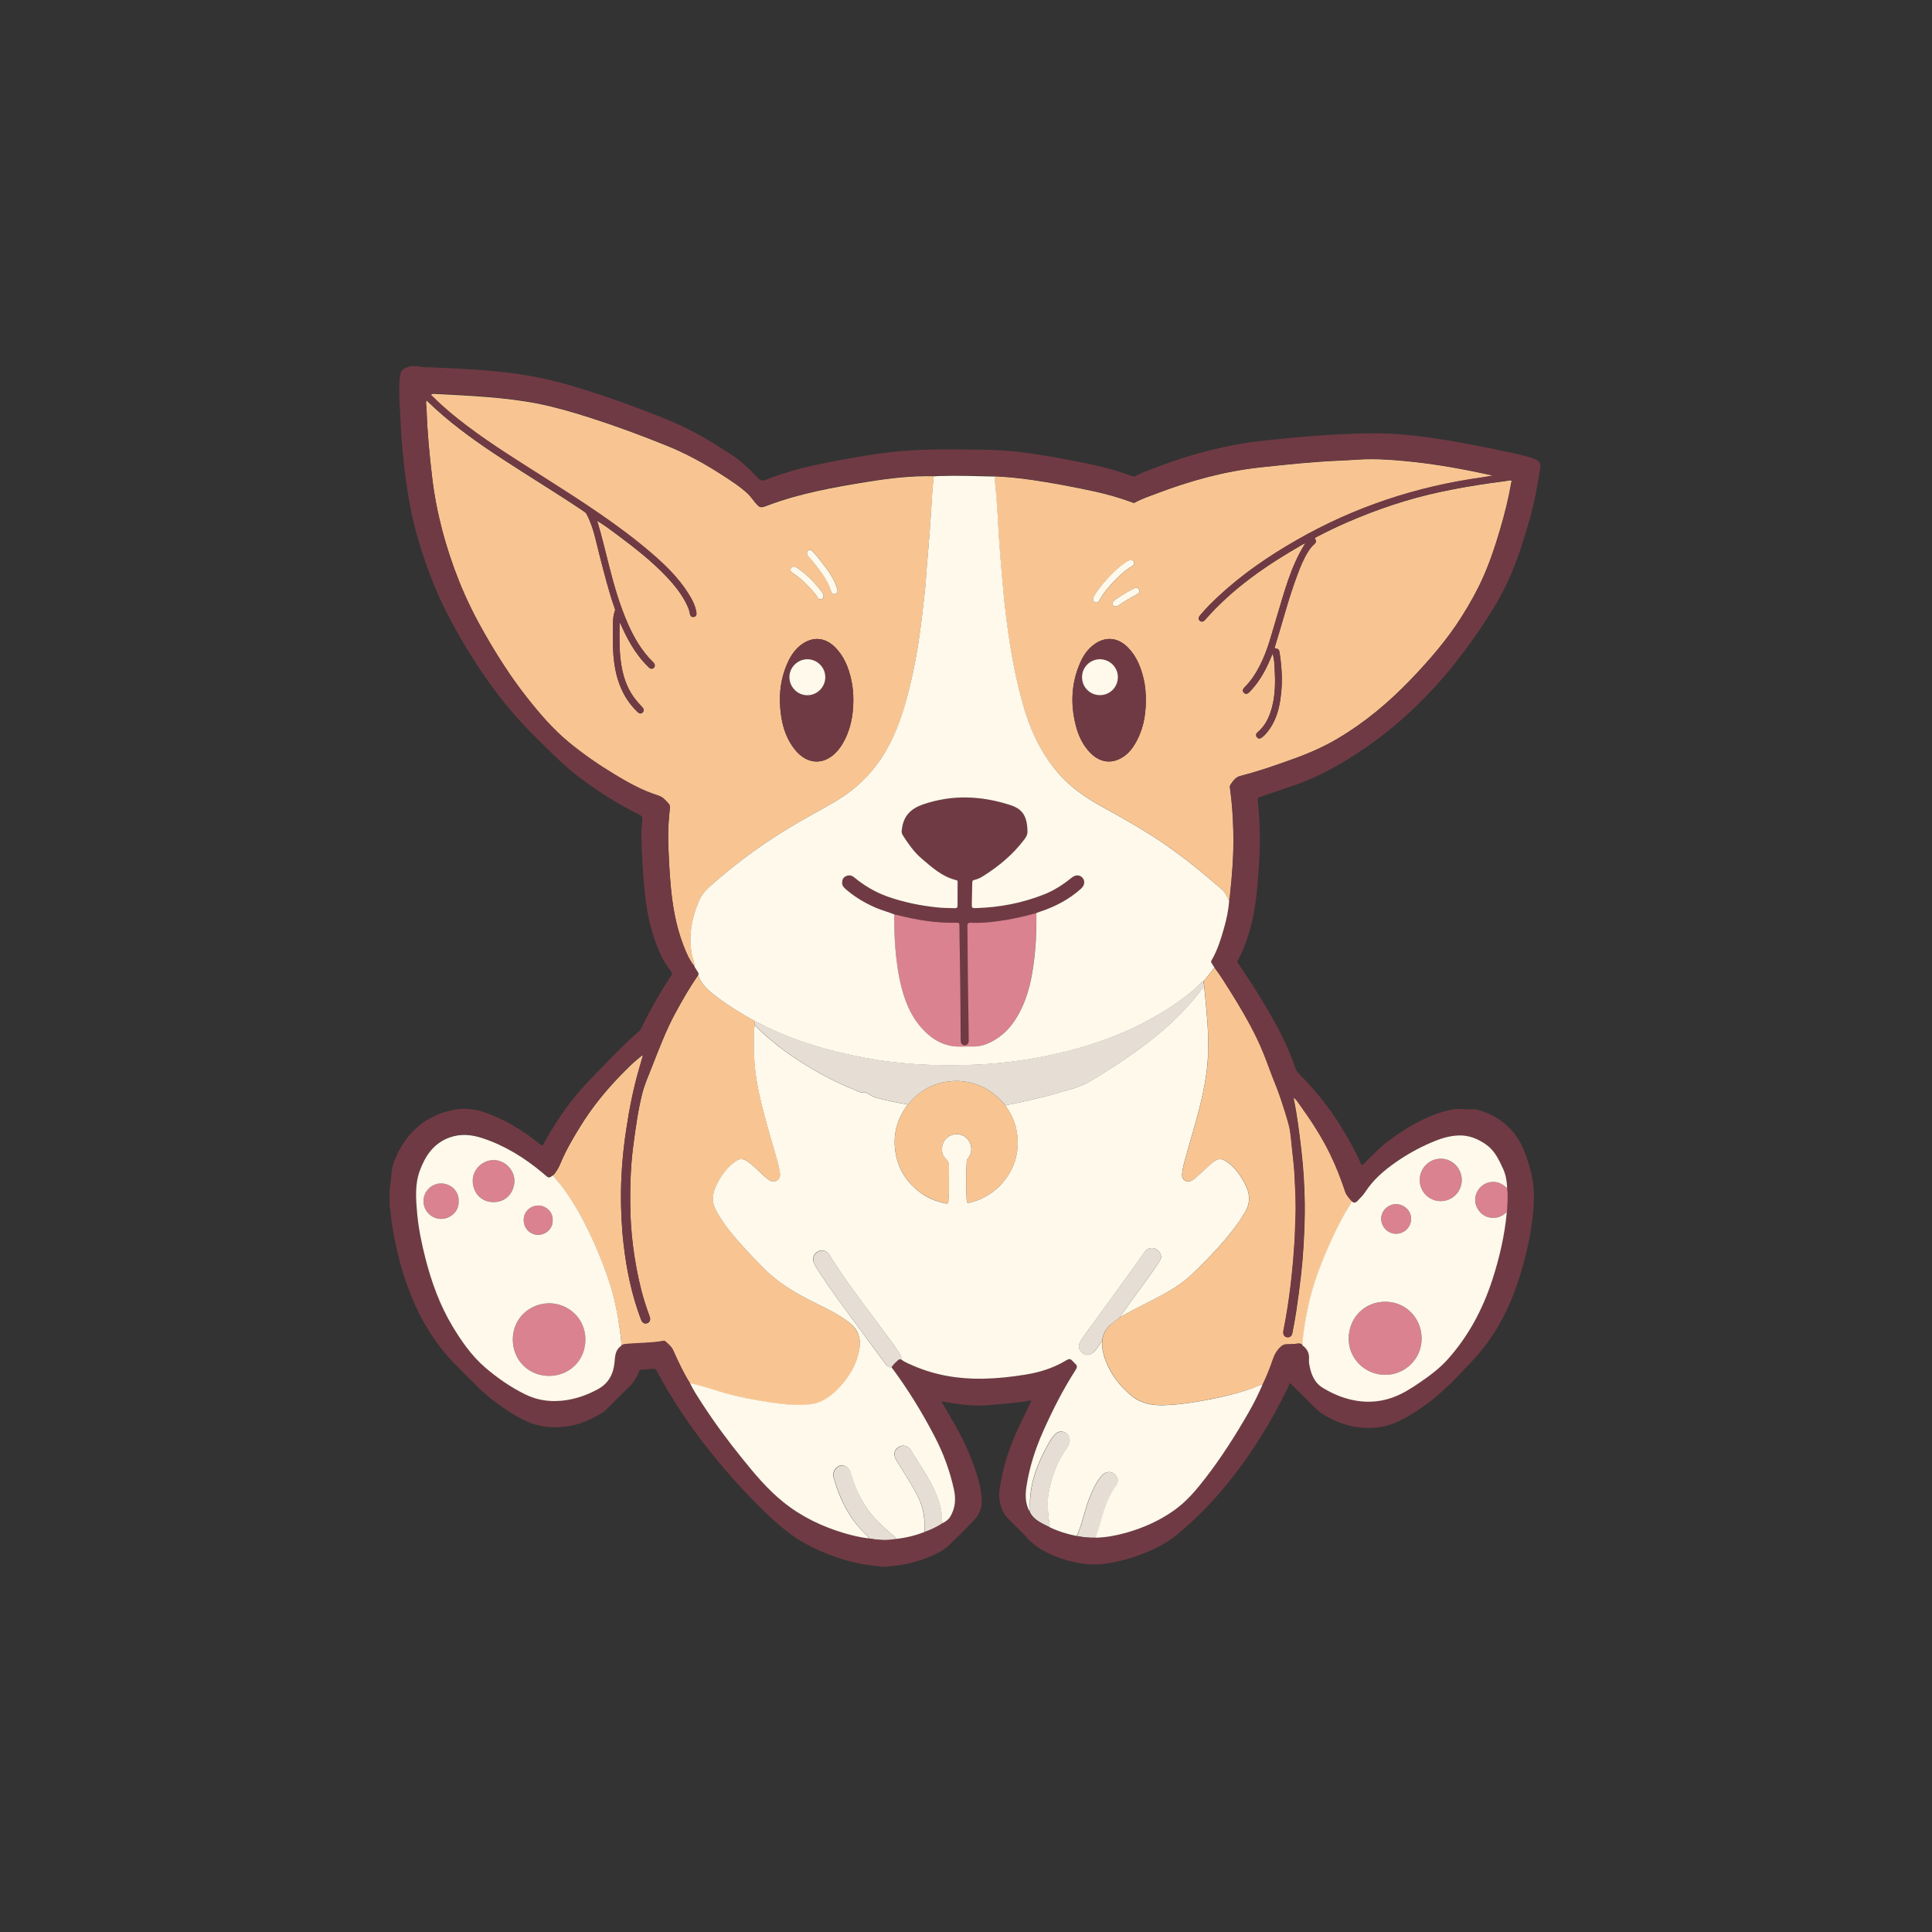 <svg xmlns="http://www.w3.org/2000/svg" xmlns:xlink="http://www.w3.org/1999/xlink" width="500" zoomAndPan="magnify" viewBox="0 0 375 375" height="500" preserveAspectRatio="xMidYMid meet" version="1.0"><rect x="0" y="0" width="375" height="375" fill="#333333" stroke="none"/><defs><g/><clipPath id="66892f38e6"><path d="M 75.629 71 L 299 71 L 299 304.219 L 75.629 304.219 Z M 75.629 71 " clip-rule="nonzero"/></clipPath></defs><path fill="#f8c592" d="M 178.625 122.34 C 178.98 119.746 179.242 117.152 179.543 114.559 C 179.723 112.945 179.793 111.32 179.922 109.695 C 180.113 107.363 180.328 105.031 180.496 102.703 C 180.578 101.461 180.664 100.203 180.746 98.961 C 180.879 96.906 180.961 94.852 181.223 92.793 C 181.234 92.676 181.223 92.555 181.223 92.434 C 176.883 92.328 172.574 92.844 168.305 93.535 C 161.777 94.598 155.266 95.746 149.035 98.102 C 147.496 98.688 147.496 98.625 146.387 97.324 C 145.98 96.848 145.648 96.309 145.172 95.867 C 143.656 94.445 141.914 93.332 140.172 92.207 C 136.711 89.961 133.109 88 129.281 86.461 C 124.402 84.488 119.461 82.66 114.449 81.059 C 111.133 80.004 107.793 79.023 104.383 78.344 C 97.82 77.066 91.152 76.824 84.52 76.457 C 84.23 76.441 83.922 76.406 83.66 76.598 C 83.719 76.836 83.922 76.957 84.078 77.102 C 86.117 79.145 88.348 80.984 90.648 82.719 C 95.48 86.352 100.625 89.543 105.719 92.781 C 112.875 97.336 120.035 101.902 126.5 107.449 C 129.184 109.742 131.691 112.203 133.598 115.215 C 134.316 116.34 134.945 117.512 135.172 118.863 C 135.246 119.293 135.16 119.699 134.648 119.77 C 134.148 119.844 133.945 119.473 133.887 119.043 C 133.801 118.527 133.621 118.051 133.406 117.582 C 132.43 115.48 131.012 113.699 129.434 112.023 C 126.633 109.051 123.422 106.516 120.152 104.078 C 118.805 103.074 117.457 102.047 116.012 101.16 C 115.977 101.113 115.93 101.066 115.883 101.148 C 115.871 101.16 115.918 101.207 115.941 101.23 C 116.812 104.102 117.504 107.004 118.234 109.91 C 119.199 113.746 120.297 117.535 121.895 121.156 C 123.113 123.93 124.629 126.5 126.824 128.629 C 127.266 129.059 127.168 129.605 126.68 129.773 C 126.309 129.906 126.07 129.691 125.844 129.465 C 124.531 128.195 123.445 126.762 122.516 125.195 C 121.691 123.82 121.012 122.375 120.285 120.762 C 120.273 121.012 120.262 121.109 120.262 121.191 C 120.227 123.594 120.188 126.008 120.5 128.398 C 120.832 130.91 121.523 133.289 123.027 135.379 C 123.543 136.098 124.113 136.742 124.723 137.375 C 124.996 137.664 125.031 137.984 124.758 138.285 C 124.484 138.57 124.148 138.547 123.852 138.309 C 123.746 138.227 123.648 138.117 123.555 138.023 C 120.582 135.07 119.426 131.375 119.078 127.324 C 118.914 125.293 118.949 123.262 118.973 121.242 C 118.984 120.344 119.031 119.449 119.367 118.598 C 119.438 118.418 119.379 118.289 119.332 118.145 C 118.148 114.809 117.312 111.379 116.418 107.973 C 115.703 105.211 115.215 102.379 113.867 99.82 C 113.723 99.547 113.52 99.402 113.305 99.262 C 108.078 95.734 102.688 92.484 97.414 89.027 C 92.941 86.102 88.562 83.027 84.59 79.418 C 83.992 78.883 83.422 78.32 82.801 77.734 C 82.754 77.855 82.715 77.914 82.715 77.961 C 82.656 78.488 82.777 78.988 82.801 79.504 C 82.93 83.867 83.348 88.191 83.863 92.531 C 84.684 99.535 86.5 106.277 89.098 112.812 C 90.496 116.316 92.152 119.676 94.027 122.949 C 96.508 127.289 99.18 131.508 102.281 135.43 C 104.75 138.547 107.328 141.57 110.418 144.129 C 113.199 146.426 116.156 148.469 119.234 150.332 C 121.941 151.969 124.699 153.512 127.742 154.469 C 128.707 154.766 129.305 155.461 129.887 156.176 C 130.043 156.367 130.066 156.605 130.031 156.859 C 129.781 159.07 129.637 161.293 129.711 163.516 C 129.793 166.203 129.926 168.883 130.152 171.559 C 130.496 175.625 131.152 179.617 132.621 183.441 C 133.191 184.934 133.801 186.391 134.816 187.648 C 134.816 186.859 134.48 186.152 134.328 185.387 C 133.598 181.684 134.266 178.207 135.723 174.773 C 136.402 173.184 137.645 172.168 138.859 171.117 C 141.211 169.074 143.656 167.148 146.172 165.309 C 149.059 163.203 152.078 161.293 155.168 159.5 C 158.102 157.789 161.145 156.285 163.973 154.383 C 167.277 152.16 169.879 149.293 171.895 145.875 C 174.184 142 175.52 137.77 176.57 133.434 C 177.453 129.773 178.098 126.07 178.625 122.34 Z M 156.648 107.375 C 156.625 107.066 156.805 106.875 157.043 106.754 C 157.316 106.621 157.543 106.801 157.723 106.98 C 158.555 107.844 159.273 108.785 159.988 109.742 C 160.848 110.891 161.648 112.074 162.207 113.398 C 162.34 113.723 162.434 114.07 162.543 114.414 C 162.672 114.836 162.492 115.145 162.113 115.266 C 161.695 115.383 161.434 115.133 161.312 114.738 C 160.953 113.52 160.336 112.445 159.605 111.402 C 158.758 110.195 157.828 109.062 156.887 107.938 C 156.742 107.77 156.613 107.602 156.648 107.375 Z M 153.559 110.281 C 153.867 109.84 154.309 109.957 154.668 110.195 C 156.648 111.547 158.344 113.207 159.715 115.191 C 159.809 115.324 159.879 115.469 159.867 115.637 C 159.906 115.98 159.715 116.219 159.414 116.328 C 159.035 116.461 158.809 116.16 158.652 115.898 C 158.031 114.918 157.207 114.105 156.398 113.293 C 155.656 112.539 154.836 111.883 153.965 111.297 C 153.605 111.059 153.211 110.758 153.559 110.281 Z M 163.414 144.57 C 162.957 145.301 162.422 145.957 161.766 146.52 C 159.285 148.625 156.41 148.062 154.395 145.637 C 152.723 143.629 151.922 141.238 151.578 138.703 C 151.102 135.211 151.422 131.793 152.914 128.555 C 153.5 127.277 154.262 126.117 155.383 125.246 C 157.625 123.488 160.109 123.633 162.125 125.676 C 163.828 127.406 164.688 129.57 165.215 131.891 C 165.523 133.23 165.645 134.602 165.621 135.977 C 165.605 139.027 165.035 141.93 163.414 144.57 Z M 163.414 144.57 " fill-opacity="1" fill-rule="nonzero"/><path fill="#f8c592" d="M 292.973 93.262 C 291.77 93.477 290.539 93.605 289.324 93.773 C 286.02 94.254 282.715 94.812 279.445 95.52 C 273.301 96.848 267.383 98.828 261.621 101.328 C 259.547 102.223 257.504 103.215 255.5 104.258 C 255.273 104.375 255.082 104.449 255.309 104.758 C 255.562 105.094 255.371 105.402 255.094 105.645 C 254.617 106.051 254.25 106.539 253.914 107.066 C 253.043 108.453 252.422 109.957 251.852 111.488 C 250.109 116.078 248.926 120.836 247.461 125.508 C 247.375 125.758 247.363 125.926 247.711 125.926 C 248.129 125.938 248.285 126.262 248.344 126.605 C 248.523 127.777 248.652 128.973 248.738 130.156 C 248.867 132.094 248.785 134.004 248.484 135.918 C 248.141 138.164 247.449 140.281 245.992 142.086 C 245.66 142.504 245.301 142.91 244.848 143.207 C 244.527 143.426 244.191 143.426 243.953 143.09 C 243.715 142.766 243.762 142.445 244.059 142.18 C 245.574 140.914 246.352 139.23 246.863 137.375 C 247.566 134.805 247.543 132.176 247.391 129.559 C 247.34 128.699 247.305 127.801 247.008 126.883 C 246.684 127.637 246.41 128.305 246.102 128.973 C 245.18 130.945 244.047 132.785 242.496 134.352 C 242.176 134.676 241.793 134.867 241.41 134.449 C 241.043 134.055 241.281 133.719 241.578 133.406 C 242.809 132.188 243.727 130.754 244.512 129.223 C 246.051 126.262 246.816 123.02 247.781 119.855 C 249.262 115 250.492 110.055 253.223 105.68 C 253.258 105.629 253.344 105.535 253.328 105.523 C 253.234 105.426 253.176 105.512 253.113 105.57 C 253.043 105.594 252.961 105.617 252.902 105.656 C 245.898 109.66 239.289 114.176 233.918 120.309 C 233.551 120.727 233.145 120.785 232.848 120.477 C 232.477 120.094 232.68 119.746 232.953 119.422 C 234.027 118.133 235.207 116.961 236.438 115.812 C 241.031 111.512 246.195 107.984 251.648 104.867 C 262.875 98.422 274.934 94.445 287.738 92.676 C 288.43 92.578 289.109 92.449 289.789 92.328 C 284.098 91.051 278.395 90.02 272.609 89.484 C 270.508 89.293 268.41 89.137 266.297 89.125 C 264.234 89.113 262.172 89.328 260.105 89.41 C 254.93 89.625 249.773 90.164 244.609 90.727 C 237.664 91.48 231.008 93.32 224.508 95.793 C 223.074 96.332 221.621 96.809 220.27 97.562 C 220.07 97.684 219.938 97.586 219.77 97.527 C 217.395 96.656 214.988 95.949 212.516 95.41 C 208.484 94.539 204.43 93.762 200.336 93.164 C 197.938 92.816 195.527 92.566 193.105 92.461 C 193.012 93.426 193.227 94.383 193.285 95.352 C 193.332 96.094 193.379 96.859 193.453 97.598 C 193.633 99.738 193.703 101.879 193.848 104.016 C 194.023 106.562 194.215 109.121 194.441 111.668 C 194.656 114.059 194.883 116.438 195.16 118.812 C 195.816 124.383 196.711 129.918 198.152 135.344 C 198.906 138.152 199.812 140.902 201.086 143.52 C 202.184 145.766 203.547 147.859 205.168 149.793 C 207.602 152.688 210.656 154.766 213.914 156.57 C 218.137 158.902 222.348 161.258 226.309 164.02 C 229.027 165.906 231.664 167.926 234.172 170.09 C 235.172 170.961 236.199 171.812 237.211 172.672 C 237.57 172.969 237.785 173.375 238.012 173.781 C 238.191 174.094 238.25 174.465 238.559 174.691 C 238.598 174.535 238.656 174.391 238.68 174.238 C 239.133 170.004 239.492 165.762 239.383 161.508 C 239.312 158.641 239.133 155.781 238.727 152.938 C 238.703 152.734 238.691 152.52 238.801 152.352 C 239.289 151.609 239.836 150.836 240.695 150.621 C 244.109 149.758 247.426 148.598 250.742 147.414 C 253.797 146.328 256.777 145.051 259.57 143.398 C 264.867 140.281 269.531 136.359 273.777 131.938 C 277.465 128.102 280.938 124.098 283.777 119.566 C 285.328 117.105 286.746 114.57 287.914 111.918 C 289.215 108.977 290.219 105.941 291.125 102.871 C 292.02 99.832 292.797 96.773 293.332 93.645 C 293.438 93.297 293.426 93.176 292.973 93.262 Z M 221.129 114.512 C 221.32 114.93 221.059 115.18 220.711 115.359 C 219.473 116.016 218.23 116.699 217.098 117.535 C 216.941 117.656 216.789 117.691 216.586 117.691 C 216.336 117.715 216.121 117.633 216 117.379 C 215.871 117.117 215.941 116.879 216.156 116.676 C 216.621 116.195 217.207 115.898 217.754 115.551 C 218.52 115.051 219.316 114.617 220.141 114.199 C 220.57 113.984 220.926 114.082 221.129 114.512 Z M 212.324 115.766 C 213.066 114.465 214.031 113.328 215.023 112.227 C 216.023 111.129 217.109 110.113 218.328 109.254 C 218.684 109 219.055 108.773 219.496 108.703 C 219.793 108.691 220.02 108.809 220.094 109.098 C 220.188 109.43 220.105 109.73 219.77 109.91 C 218.531 110.566 217.504 111.512 216.551 112.516 C 215.391 113.711 214.281 114.953 213.473 116.422 C 213.27 116.793 213.02 117.117 212.539 116.914 C 212.137 116.734 212.051 116.246 212.324 115.766 Z M 220.188 144.57 C 219.711 145.348 219.137 146.066 218.398 146.629 C 216.156 148.336 213.699 148.191 211.695 146.195 C 210.156 144.668 209.285 142.754 208.77 140.676 C 207.746 136.527 207.949 132.465 209.703 128.543 C 210.273 127.266 211.051 126.105 212.172 125.234 C 214.414 123.477 216.906 123.633 218.91 125.664 C 220.641 127.406 221.488 129.594 222.012 131.938 C 222.312 133.266 222.406 134.613 222.406 135.965 C 222.406 139.027 221.824 141.941 220.188 144.57 Z M 220.188 144.57 " fill-opacity="1" fill-rule="nonzero"/><path fill="#f8c592" d="M 163.816 255.965 C 161.801 254.566 159.559 253.578 157.387 252.477 C 154.023 250.766 150.836 248.832 148.176 246.105 C 146.781 244.672 145.387 243.227 144.039 241.73 C 142.449 239.973 140.938 238.156 139.695 236.148 C 139.004 235.027 138.301 233.855 138.395 232.445 C 138.453 231.586 138.73 230.77 139.098 230.008 C 139.992 228.152 141.176 226.539 142.891 225.355 C 143.598 224.879 144.289 224.879 144.992 225.355 C 145.781 225.871 146.473 226.492 147.141 227.148 C 147.773 227.785 148.43 228.395 149.145 228.93 C 149.668 229.324 150.254 229.527 150.852 229.156 C 151.457 228.773 151.469 228.117 151.375 227.496 C 151.254 226.777 151.09 226.062 150.898 225.355 C 150.016 222.191 149.047 219.035 148.227 215.855 C 147.426 212.77 146.711 209.664 146.484 206.461 C 146.387 205.156 146.305 203.844 146.328 202.539 C 146.352 201.355 146.27 200.148 146.52 198.977 C 146.52 198.738 146.52 198.5 146.52 198.25 C 146.434 198.188 146.363 198.117 146.281 198.07 C 143.965 196.766 141.688 195.406 139.551 193.816 C 137.895 192.582 136.223 191.363 135.52 189.273 C 133.871 191.652 132.441 194.148 131.07 196.684 C 129.23 200.078 127.883 203.699 126.465 207.285 C 125.832 208.887 125.129 210.477 124.699 212.137 C 123.863 215.402 123.41 218.746 122.957 222.094 C 122.445 225.836 122.301 229.59 122.324 233.34 C 122.336 236.137 122.504 238.945 122.848 241.73 C 123.23 244.73 123.758 247.684 124.52 250.613 C 124.961 252.297 125.5 253.957 126.105 255.598 C 126.32 256.172 126.129 256.648 125.652 256.84 C 125.164 257.043 124.711 256.816 124.461 256.254 C 124.402 256.109 124.352 255.953 124.293 255.812 C 122.598 251.246 121.621 246.523 121.059 241.695 C 120.656 238.254 120.5 234.801 120.535 231.332 C 120.582 227.316 120.941 223.324 121.539 219.344 C 122.133 215.34 122.922 211.371 124.043 207.488 C 124.293 206.629 124.543 205.754 124.805 204.859 C 124.52 204.906 124.387 205.062 124.234 205.18 C 122.863 206.27 121.645 207.523 120.414 208.777 C 117.492 211.793 114.879 215.02 112.672 218.594 C 111.266 220.875 109.895 223.195 108.855 225.68 C 108.473 226.59 108.043 227.438 107.352 228.141 C 107.758 228.871 108.402 229.422 108.902 230.078 C 111.492 233.461 113.473 237.191 115.215 241.051 C 116.406 243.691 117.469 246.383 118.352 249.152 C 119.246 251.977 119.844 254.855 120.262 257.785 C 120.414 258.895 120.605 260.02 120.629 261.141 C 121.012 260.977 121.418 260.914 121.836 260.891 C 124.125 260.699 126.441 260.746 128.707 260.328 C 128.84 260.305 128.98 260.27 129.102 260.379 C 129.734 260.902 130.355 261.418 130.699 262.195 C 131.68 264.371 132.68 266.531 133.945 268.551 C 135.508 268.887 137.047 269.293 138.574 269.809 C 141.461 270.766 144.441 271.434 147.449 271.934 C 150.312 272.414 153.176 272.867 156.098 272.734 C 157.066 272.688 158.031 272.617 158.949 272.246 C 160.586 271.59 161.922 270.488 163.078 269.199 C 164.82 267.25 166.168 265.062 166.719 262.469 C 167.051 260.902 167.027 259.398 166.062 258.023 C 165.477 257.113 164.641 256.551 163.816 255.965 Z M 163.816 255.965 " fill-opacity="1" fill-rule="nonzero"/><path fill="#f8c592" d="M 258.184 223.969 C 256.574 220.672 254.594 217.602 252.445 214.625 C 252.055 214.086 251.719 213.5 251.148 213.023 C 251.148 213.215 251.121 213.332 251.148 213.441 C 251.828 216.691 252.207 219.977 252.602 223.266 C 252.996 226.648 253.199 230.043 253.258 233.438 C 253.305 236.246 253.164 239.055 253.02 241.852 C 252.914 243.75 252.746 245.664 252.531 247.551 C 252.27 249.895 251.945 252.238 251.602 254.566 C 251.398 255.953 251.121 257.34 250.859 258.727 C 250.742 259.348 250.348 259.637 249.824 259.551 C 249.309 259.48 249.059 259.074 249.117 258.43 C 249.129 258.309 249.156 258.191 249.18 258.07 C 249.32 257.305 249.465 256.551 249.609 255.789 C 250.074 253.145 250.43 250.492 250.719 247.828 C 250.969 245.52 251.16 243.203 251.301 240.883 C 251.398 239.391 251.398 237.895 251.469 236.414 C 251.602 233.879 251.434 231.355 251.336 228.836 C 251.254 226.828 251.016 224.832 250.801 222.848 C 250.633 221.305 250.562 219.75 250.156 218.258 C 249.715 216.598 249.168 214.957 248.629 213.309 C 248.008 211.398 247.188 209.566 246.508 207.691 C 245.754 205.613 244.969 203.555 244 201.57 C 242.449 198.344 240.613 195.262 238.715 192.238 C 237.773 190.742 236.844 189.238 235.781 187.828 C 235.52 187.957 235.422 188.234 235.242 188.449 C 234.695 189.117 234.156 189.785 233.621 190.457 C 233.656 190.777 233.703 191.102 233.742 191.426 C 233.789 191.82 233.824 192.215 233.871 192.609 C 234.027 194.066 234.133 195.523 234.266 196.98 C 234.445 199.004 234.527 201.023 234.539 203.043 C 234.539 204.203 234.492 205.371 234.387 206.543 C 234.156 209.078 233.656 211.562 233.086 214.027 C 232.238 217.637 231.117 221.172 230.125 224.746 C 229.84 225.773 229.543 226.816 229.457 227.879 C 229.422 228.406 229.566 228.883 230.055 229.156 C 230.531 229.422 231.02 229.348 231.461 229.062 C 231.723 228.895 231.988 228.703 232.227 228.488 C 233.168 227.641 234.098 226.766 235.039 225.918 C 236.426 224.688 237.188 224.688 238.586 225.801 C 239.98 226.922 240.957 228.355 241.746 229.922 C 242.652 231.703 242.746 233.496 241.688 235.254 C 241.195 236.066 240.695 236.879 240.137 237.656 C 237.75 240.918 234.969 243.848 232.082 246.656 C 230.902 247.805 229.648 248.879 228.254 249.777 C 224.816 251.977 221.047 253.539 217.527 255.598 C 216.715 256.254 215.797 256.766 215.105 257.582 C 214.402 258.395 214.031 259.324 213.938 260.379 C 213.902 261.586 214.129 262.754 214.543 263.879 C 215.582 266.676 217.312 268.973 219.613 270.871 C 221.441 272.379 223.59 272.785 225.781 272.734 C 227.883 272.688 229.996 272.438 232.082 272.09 C 235.758 271.48 239.383 270.703 242.926 269.52 C 243.68 269.27 244.359 268.852 245.156 268.707 C 245.91 267.129 246.566 265.504 247.125 263.855 C 247.484 262.816 247.984 261.906 248.867 261.227 C 249.094 261.047 249.32 260.938 249.621 260.938 C 250.348 260.914 251.086 260.914 251.816 260.797 C 252.23 260.723 252.543 260.785 252.852 261.059 C 252.984 258.703 253.391 256.375 253.855 254.066 C 254.855 249.152 256.684 244.527 258.77 239.988 C 259.797 237.762 260.953 235.613 262.23 233.52 C 262.312 233.391 262.348 233.234 262.41 233.078 C 261.93 232.504 261.406 231.992 261.156 231.238 C 260.285 228.789 259.332 226.336 258.184 223.969 Z M 258.184 223.969 " fill-opacity="1" fill-rule="nonzero"/><path fill="#f8c592" d="M 195.184 214.613 C 193.859 213 192.332 211.684 190.398 210.824 C 188.145 209.82 185.816 209.594 183.43 210.012 C 180.484 210.523 178.109 212.09 176.203 214.371 C 173.98 217.348 173.184 220.66 173.945 224.293 C 174.555 227.188 176.094 229.516 178.434 231.309 C 179.961 232.48 181.688 233.172 183.551 233.566 C 183.812 233.629 184.074 233.676 184.086 233.258 C 184.109 232.648 184.172 232.027 184.184 231.418 C 184.195 229.805 184.16 228.191 184.207 226.574 C 184.23 225.871 184.074 225.344 183.539 224.844 C 182.75 224.125 182.645 222.789 183.133 221.746 C 183.656 220.602 184.863 220.086 185.77 220.133 C 186.879 220.195 187.797 220.719 188.262 221.781 C 188.715 222.824 188.633 223.84 187.941 224.77 C 187.809 224.949 187.668 225.094 187.656 225.332 C 187.629 226.18 187.582 227.043 187.547 227.891 C 187.5 229.562 187.594 231.227 187.641 232.898 C 187.652 233.426 187.773 233.543 188.297 233.414 C 191.148 232.707 193.441 231.152 195.207 228.824 C 196.84 226.66 197.605 224.16 197.543 221.473 C 197.484 218.961 196.684 216.656 195.184 214.613 Z M 195.184 214.613 " fill-opacity="1" fill-rule="nonzero"/><path fill="#e6ded4" d="M 171.691 264.465 C 172.039 264.918 172.348 265.504 173.086 265.41 C 173.434 264.883 173.887 264.465 174.352 264.047 C 174.578 263.844 174.77 263.82 175.02 263.961 C 174.996 263.57 174.926 263.188 174.699 262.84 C 173.277 260.641 171.645 258.598 170.105 256.492 C 167.004 252.262 163.781 248.113 161.039 243.621 C 160.523 242.785 159.629 242.508 158.844 242.914 C 157.984 243.355 157.625 244.336 158.043 245.246 C 158.27 245.723 158.543 246.191 158.844 246.645 C 161.445 250.648 164.309 254.473 167.145 258.309 C 168.672 260.352 170.164 262.422 171.691 264.465 Z M 171.691 264.465 " fill-opacity="1" fill-rule="nonzero"/><path fill="#e6ded4" d="M 206.266 277.91 C 205.527 277.77 204.977 278.199 204.535 278.723 C 204.012 279.344 203.629 280.074 203.234 280.781 C 201.219 284.449 199.824 288.285 199.941 292.555 C 199.953 292.816 200.039 293.113 199.848 293.355 C 199.93 293.531 200.016 293.711 200.109 293.879 C 200.969 295.207 202.398 295.742 203.723 296.426 C 203.832 295.898 203.652 295.398 203.594 294.895 C 203.379 293.199 203.258 291.488 203.547 289.805 C 204.117 286.539 205.336 283.527 207.266 280.805 C 208.102 279.656 207.59 278.164 206.266 277.91 Z M 206.266 277.91 " fill-opacity="1" fill-rule="nonzero"/><path fill="#e6ded4" d="M 182.895 295.23 C 182.895 292.973 182.203 290.891 181.234 288.895 C 179.973 286.277 178.23 283.945 176.797 281.426 C 176.453 280.828 175.559 280.492 174.996 280.66 C 173.934 280.984 173.125 282 174.008 283.434 C 175.152 285.309 176.344 287.176 177.441 289.074 C 178.672 291.215 179.566 293.473 179.434 296.02 C 179.41 296.473 179.457 296.926 179.469 297.395 C 180.723 296.965 181.914 296.379 183.027 295.66 C 182.883 295.555 182.895 295.387 182.895 295.23 Z M 182.895 295.23 " fill-opacity="1" fill-rule="nonzero"/><path fill="#e6ded4" d="M 173.707 298.352 C 172.371 297.141 170.988 295.996 169.77 294.656 C 168.078 292.793 166.871 290.652 165.965 288.32 C 165.633 287.473 165.406 286.59 165.105 285.727 C 164.797 284.82 163.652 284.055 162.684 284.688 C 161.98 285.152 161.609 285.98 161.848 286.816 C 163.02 290.926 164.832 294.668 167.922 297.703 C 168.207 297.992 168.613 298.195 168.695 298.648 C 170.438 298.945 172.191 299.102 173.945 298.742 C 173.945 298.566 173.828 298.457 173.707 298.352 Z M 173.707 298.352 " fill-opacity="1" fill-rule="nonzero"/><path fill="#e6ded4" d="M 214.031 286.277 C 212.852 287.52 212.195 289.098 211.539 290.652 C 210.523 293.09 210.145 295.742 209.02 298.145 C 210.238 298.41 211.48 298.516 212.73 298.48 C 212.777 297.777 213.148 297.168 213.328 296.496 C 214.102 293.664 214.867 290.82 216.633 288.383 C 216.906 288.012 217.109 287.559 216.965 287.043 C 216.586 285.727 214.988 285.273 214.031 286.277 Z M 214.031 286.277 " fill-opacity="1" fill-rule="nonzero"/><path fill="#e6ded4" d="M 233.586 190.457 C 233.348 190.48 233.215 190.672 233.062 190.828 C 231.688 192.273 230.09 193.457 228.469 194.59 C 225.414 196.719 222.18 198.523 218.781 200.043 C 215.367 201.559 211.848 202.777 208.246 203.734 C 203.711 204.93 199.121 205.777 194.453 206.27 C 192.094 206.508 189.719 206.652 187.355 206.699 C 183.516 206.781 179.66 206.734 175.832 206.375 C 174.008 206.211 172.18 206.02 170.367 205.73 C 166.871 205.18 163.414 204.453 160.012 203.496 C 156.207 202.422 152.496 201.094 148.93 199.383 C 148.129 199.004 147.355 198.535 146.52 198.227 C 146.52 198.465 146.52 198.703 146.52 198.953 C 147.078 199.504 147.617 200.09 148.203 200.617 C 149.93 202.168 151.746 203.605 153.652 204.906 C 157.531 207.559 161.598 209.844 165.977 211.551 C 166.43 211.73 166.871 212.078 167.359 212.02 C 167.91 211.945 168.328 212.125 168.746 212.414 C 169.137 212.688 169.555 212.902 170.023 213.035 C 172.062 213.598 174.125 214.016 176.215 214.371 C 178.121 212.078 180.496 210.523 183.441 210.012 C 185.816 209.594 188.156 209.82 190.41 210.824 C 192.344 211.684 193.871 213.012 195.195 214.613 C 195.277 214.574 195.359 214.504 195.457 214.492 C 198.82 213.801 202.184 213.082 205.488 212.09 C 207.566 211.469 209.703 211.039 211.609 209.879 C 214.711 208.004 217.777 206.055 220.711 203.926 C 222.906 202.336 225.043 200.664 227.047 198.824 C 228.551 197.438 229.984 195.988 231.32 194.438 C 232.152 193.457 232.883 192.406 233.742 191.438 C 233.668 191.102 233.621 190.777 233.586 190.457 Z M 233.586 190.457 " fill-opacity="1" fill-rule="nonzero"/><path fill="#e6ded4" d="M 223.875 242.27 C 223.16 242.137 222.574 242.484 222.168 243.023 C 220.82 244.852 219.52 246.727 218.184 248.582 C 216.012 251.582 213.816 254.566 211.656 257.57 C 210.977 258.512 210.215 259.41 209.652 260.438 C 209.188 261.297 209.402 262.098 210.191 262.684 C 210.848 263.176 211.633 263.043 212.324 262.398 C 212.945 261.812 213.293 261 213.902 260.402 C 213.996 259.348 214.367 258.418 215.07 257.605 C 215.773 256.805 216.68 256.277 217.492 255.621 C 217.348 255.43 217.562 255.32 217.637 255.227 C 218.719 253.707 219.816 252.203 220.902 250.695 C 222.25 248.832 223.625 246.992 224.887 245.078 C 225.141 244.695 225.391 244.301 225.34 243.824 C 225.258 243.082 224.637 242.414 223.875 242.27 Z M 223.875 242.27 " fill-opacity="1" fill-rule="nonzero"/><g clip-path="url(#66892f38e6)"><path fill="#703a44" d="M 244.488 154.719 C 246.445 154.074 248.391 153.367 250.359 152.723 C 255.645 151 260.43 148.301 264.973 145.18 C 269.852 141.836 274.281 137.902 278.301 133.551 C 282.402 129.117 285.945 124.254 289.203 119.16 C 290.863 116.566 292.305 113.828 293.5 110.984 C 294.871 107.688 295.898 104.281 296.887 100.863 C 297.816 97.648 298.379 94.359 298.938 91.062 C 299.129 89.973 298.855 89.473 297.805 89.078 C 296.16 88.457 294.43 88.121 292.711 87.75 C 287.797 86.676 282.867 85.719 277.895 84.988 C 273.625 84.367 269.316 84.02 264.996 84.117 C 258.473 84.262 251.98 84.797 245.492 85.504 C 238.309 86.281 231.391 88.051 224.66 90.629 C 223.195 91.191 221.703 91.684 220.32 92.434 C 220.164 92.52 220.031 92.496 219.879 92.449 C 216.883 91.359 213.816 90.535 210.703 89.902 C 206.695 89.09 202.664 88.348 198.605 87.809 C 195.707 87.426 192.785 87.309 189.863 87.273 C 184.098 87.211 178.324 87.094 172.586 87.797 C 167.789 88.383 163.043 89.258 158.316 90.25 C 155 90.941 151.781 91.922 148.617 93.141 C 147.961 93.391 147.617 93.285 147.152 92.816 C 145.398 91 143.621 89.207 141.426 87.906 C 141.02 87.668 140.613 87.402 140.219 87.141 C 136.734 84.859 133.098 82.887 129.23 81.332 C 125.211 79.707 121.168 78.188 117.051 76.812 C 113.031 75.465 109 74.195 104.848 73.348 C 97.891 71.891 90.816 71.625 83.754 71.305 C 82.883 71.27 81.988 71.363 81.129 71.066 C 80.617 71.066 80.094 71.066 79.578 71.066 C 79.543 71.102 79.508 71.16 79.461 71.172 C 77.945 71.59 77.719 71.914 77.562 73.836 C 77.371 76.227 77.621 78.617 77.719 80.996 C 77.934 86.508 78.492 91.992 79.461 97.43 C 80.332 102.391 81.797 107.172 83.598 111.871 C 84.543 114.344 85.59 116.77 86.82 119.125 C 91.461 128.055 97.008 136.324 104.262 143.387 C 107.066 146.125 109.785 148.945 112.961 151.277 C 116.492 153.871 120.176 156.199 124.113 158.137 C 124.578 158.363 124.734 158.617 124.688 159.129 C 124.578 160.312 124.461 161.52 124.496 162.703 C 124.531 164.293 124.613 165.883 124.699 167.473 C 124.879 170.531 125.105 173.59 125.617 176.617 C 126.152 179.793 127.062 182.855 128.469 185.758 C 128.934 186.727 129.555 187.613 130.199 188.473 C 130.473 188.832 130.461 189.094 130.211 189.477 C 128.086 192.703 126.168 196.051 124.496 199.527 C 124.387 199.742 124.293 199.945 124.102 200.113 C 121.012 202.754 118.258 205.742 115.418 208.637 C 112.707 211.398 110.215 214.336 108.141 217.613 C 107.258 219.012 106.363 220.398 105.609 221.867 C 105.371 222.344 105.242 222.465 104.762 222.07 C 101.531 219.418 97.988 217.277 94.027 215.891 C 91.785 215.113 89.59 214.996 87.203 215.605 C 81.859 216.965 78.539 220.387 76.535 225.332 C 75.93 226.828 75.988 228.453 75.75 230.008 C 75.727 230.172 75.82 230.363 75.629 230.496 C 75.629 231.691 75.629 232.887 75.629 234.082 C 75.844 234.992 75.844 235.922 75.977 236.832 C 76.789 242.531 78.219 248.055 80.582 253.324 C 82.633 257.891 85.414 261.953 88.98 265.469 C 91.508 267.98 93.918 270.609 96.855 272.664 C 98.609 273.895 100.398 275.09 102.379 275.949 C 104.906 277.051 107.543 277.23 110.25 276.836 C 112.734 276.465 114.902 275.414 117.016 274.145 C 117.289 273.992 117.527 273.766 117.742 273.535 C 119.199 272.09 120.617 270.621 122.098 269.199 C 122.98 268.348 123.613 267.355 124.031 266.223 C 124.125 265.957 124.246 265.852 124.531 265.84 C 125.332 265.805 126.117 265.742 126.906 265.672 C 127.18 265.648 127.289 265.754 127.406 265.973 C 131.867 274.375 137.535 281.902 143.965 288.871 C 146.496 291.609 149.133 294.273 152.02 296.664 C 155.516 299.543 159.5 301.434 163.805 302.723 C 166 303.383 168.242 303.824 170.523 304.004 C 170.629 304.016 170.773 303.98 170.832 304.121 C 171.348 304.121 171.871 304.121 172.383 304.121 C 172.469 304.004 172.586 304.027 172.707 304.016 C 175.379 303.801 177.969 303.215 180.438 302.152 C 181.738 301.59 183.051 301.016 184.086 300.035 C 185.816 298.398 187.512 296.699 189.145 294.969 C 190.184 293.867 190.648 292.434 190.566 290.965 C 190.434 288.703 189.742 286.539 189.004 284.426 C 187.773 280.898 186.02 277.625 184.121 274.422 C 183.656 273.633 183.203 272.844 182.703 272.008 C 185.688 272.496 188.551 273 191.496 272.758 C 194.395 272.52 197.293 272.328 200.23 271.805 C 199.465 273.395 198.762 274.887 198.047 276.371 C 196.473 279.621 195.195 282.992 194.492 286.539 C 194.133 288.32 193.68 290.102 194.156 291.957 C 194.441 293.055 194.934 294.035 195.742 294.848 C 196.984 296.09 198.262 297.285 199.441 298.578 C 200.859 300.129 202.602 301.16 204.512 301.945 C 207.938 303.359 211.48 304.016 215.176 303.418 C 217.336 303.07 219.449 302.496 221.5 301.707 C 224.055 300.727 226.5 299.52 228.609 297.754 C 231.832 295.051 234.828 292.086 237.512 288.859 C 242.52 282.848 246.637 276.238 250.062 269.188 C 250.18 268.934 250.191 268.613 250.406 268.445 C 251.934 269.965 253.461 271.445 254.953 272.965 C 255.656 273.68 256.406 274.301 257.277 274.805 C 260.762 276.789 264.461 277.648 268.445 276.883 C 270.855 276.418 272.918 275.164 274.949 273.883 C 279.148 271.23 282.523 267.633 285.875 264.047 C 290.098 259.551 292.891 254.188 294.789 248.34 C 295.957 244.742 296.84 241.062 297.352 237.309 C 297.723 234.621 297.926 231.918 297.496 229.219 C 297.234 227.508 296.719 225.859 296.16 224.223 C 294.574 219.621 291.41 216.68 286.711 215.391 C 285.887 215.16 285.039 215.438 284.219 215.305 C 283.156 215.137 282.117 215.281 281.09 215.531 C 277.023 216.523 273.48 218.594 270.117 220.996 C 268.16 222.395 266.5 224.102 264.82 225.801 C 264.328 226.289 264.328 226.289 264.066 225.68 C 262.922 223.109 261.539 220.684 260.047 218.293 C 257.863 214.805 255.297 211.625 252.398 208.695 C 252.031 208.312 251.648 207.93 251.469 207.406 C 249.848 202.602 247.414 198.203 244.801 193.898 C 243.379 191.555 241.852 189.273 240.324 186.988 C 240.16 186.738 240.148 186.57 240.312 186.297 C 241.137 184.875 241.676 183.332 242.199 181.789 C 243.215 178.766 243.715 175.648 244 172.492 C 244.336 168.883 244.598 165.273 244.527 161.652 C 244.477 159.523 244.336 157.395 244.133 155.27 C 244.145 154.98 244.156 154.828 244.488 154.719 Z M 240.73 150.633 C 239.871 150.848 239.324 151.625 238.836 152.363 C 238.727 152.531 238.738 152.734 238.762 152.949 C 239.168 155.793 239.348 158.652 239.418 161.52 C 239.527 165.773 239.168 170.02 238.715 174.25 C 238.703 174.402 238.645 174.559 238.598 174.715 C 238.465 176.566 238.094 178.359 237.582 180.141 C 236.961 182.316 236.293 184.48 235.137 186.441 C 235.027 186.633 235.078 186.773 235.184 186.93 C 235.375 187.23 235.555 187.539 235.734 187.84 C 236.793 189.25 237.738 190.754 238.668 192.25 C 240.578 195.285 242.402 198.355 243.953 201.582 C 244.906 203.566 245.695 205.625 246.457 207.703 C 247.137 209.578 247.961 211.422 248.582 213.32 C 249.117 214.957 249.668 216.598 250.109 218.27 C 250.504 219.762 250.586 221.328 250.754 222.859 C 250.969 224.855 251.219 226.852 251.289 228.848 C 251.398 231.367 251.551 233.902 251.422 236.426 C 251.348 237.918 251.348 239.414 251.254 240.895 C 251.098 243.215 250.922 245.531 250.668 247.84 C 250.383 250.504 250.023 253.156 249.559 255.801 C 249.43 256.562 249.273 257.316 249.129 258.082 C 249.105 258.203 249.082 258.32 249.07 258.441 C 249.012 259.086 249.262 259.48 249.773 259.562 C 250.301 259.648 250.695 259.359 250.812 258.738 C 251.074 257.352 251.348 255.98 251.551 254.582 C 251.898 252.25 252.219 249.906 252.484 247.562 C 252.699 245.664 252.863 243.762 252.973 241.863 C 253.129 239.066 253.258 236.258 253.211 233.449 C 253.152 230.043 252.949 226.66 252.555 223.277 C 252.172 219.992 251.789 216.691 251.098 213.453 C 251.074 213.344 251.098 213.227 251.098 213.035 C 251.672 213.512 252.02 214.098 252.398 214.637 C 254.535 217.613 256.527 220.684 258.137 223.984 C 259.297 226.336 260.238 228.801 261.062 231.285 C 261.312 232.051 261.848 232.551 262.312 233.125 C 262.754 233.566 263.113 233.461 263.52 233.031 C 264.043 232.48 264.582 231.941 264.996 231.309 C 266.5 229.004 268.527 227.234 270.762 225.668 C 272.969 224.113 275.293 222.812 277.773 221.746 C 279.469 221.02 281.211 220.445 283.059 220.371 C 285.062 220.289 286.828 221.031 288.453 222.164 C 290.086 223.312 290.887 225.059 291.699 226.793 C 292.258 228 292.484 229.289 292.496 230.617 C 292.723 232.156 292.531 233.699 292.449 235.242 C 292.031 239.723 291.031 244.074 289.645 248.34 C 287.773 254.102 284.98 259.348 280.914 263.867 C 279.352 265.602 277.477 266.988 275.555 268.301 C 273.887 269.449 272.168 270.535 270.246 271.219 C 266.691 272.461 263.184 272.211 259.723 270.848 C 258.711 270.441 257.742 269.938 256.801 269.379 C 255.012 268.312 254.402 266.555 254.082 264.656 C 254.035 264.383 254.023 264.094 254.047 263.82 C 254.152 262.648 253.711 261.738 252.758 261.07 C 252.461 260.809 252.148 260.746 251.719 260.809 C 251.004 260.926 250.266 260.926 249.523 260.949 C 249.227 260.961 249 261.059 248.773 261.238 C 247.902 261.918 247.391 262.828 247.031 263.867 C 246.469 265.516 245.824 267.141 245.062 268.719 C 244.227 270.598 243.32 272.426 242.305 274.207 C 239.789 278.582 237.082 282.848 233.992 286.852 C 232.164 289.219 230.246 291.488 227.777 293.223 C 224.984 295.184 221.918 296.559 218.648 297.477 C 216.691 298.027 214.711 298.422 212.672 298.457 C 211.418 298.492 210.191 298.387 208.961 298.121 C 207.125 297.777 205.359 297.215 203.676 296.402 C 202.352 295.719 200.922 295.195 200.062 293.855 C 199.953 293.688 199.883 293.508 199.801 293.328 C 198.977 291.812 198.953 290.199 199.215 288.535 C 199.789 284.82 200.922 281.27 202.449 277.84 C 204.285 273.715 206.324 269.688 208.77 265.887 C 209.07 265.422 209.129 265.051 208.664 264.691 C 208.617 264.656 208.578 264.609 208.543 264.559 C 207.695 263.629 207.672 263.617 206.625 264.227 C 204.273 265.602 201.719 266.379 199.059 266.809 C 196.316 267.25 193.535 267.547 190.77 267.609 C 186.09 267.703 181.523 266.949 177.191 265.062 C 176.43 264.727 175.652 264.43 174.973 263.926 C 174.723 263.785 174.531 263.809 174.305 264.012 C 173.84 264.43 173.387 264.848 173.039 265.375 C 176.203 269.605 178.957 274.074 181.379 278.762 C 183.098 282.07 184.387 285.535 185.172 289.207 C 185.566 291.059 185.387 292.781 184.41 294.418 C 184.062 295.004 183.527 295.301 182.977 295.625 C 181.867 296.34 180.676 296.926 179.422 297.359 C 177.645 298.051 175.797 298.504 173.898 298.695 C 172.145 299.043 170.391 298.898 168.648 298.602 C 167.004 298.41 165.406 298.027 163.828 297.562 C 159.523 296.281 155.551 294.383 152.031 291.535 C 148.988 289.086 146.508 286.109 144.074 283.098 C 141.246 279.609 138.586 275.988 136.141 272.211 C 135.352 270.992 134.566 269.785 133.934 268.469 C 132.656 266.449 131.664 264.285 130.688 262.109 C 130.34 261.344 129.723 260.82 129.09 260.293 C 128.957 260.188 128.828 260.223 128.695 260.246 C 126.43 260.664 124.113 260.617 121.824 260.809 C 121.406 260.844 121 260.902 120.617 261.059 C 120.605 261.094 120.594 261.141 120.57 261.164 C 119.414 261.93 119.391 263.113 119.27 264.344 C 119.066 266.605 118.148 268.445 116 269.605 C 113.426 270.992 110.715 271.84 107.816 271.887 C 105.766 271.922 103.75 271.492 101.875 270.559 C 99.062 269.16 96.508 267.395 94.133 265.348 C 91.508 263.09 89.562 260.281 87.797 257.34 C 85.34 253.254 83.742 248.809 82.562 244.195 C 81.809 241.266 81.188 238.301 80.938 235.277 C 80.699 232.516 80.496 229.73 81.5 227.078 C 82.574 224.223 84.184 221.82 87.262 220.719 C 89.422 219.941 91.52 220.156 93.621 220.852 C 98 222.297 101.84 224.688 105.359 227.641 C 105.469 227.723 105.562 227.832 105.672 227.914 C 106.492 228.645 106.492 228.645 107.352 228.059 C 108.043 227.352 108.473 226.504 108.855 225.598 C 109.895 223.109 111.254 220.805 112.672 218.508 C 114.879 214.934 117.492 211.695 120.414 208.695 C 121.633 207.441 122.863 206.184 124.234 205.098 C 124.387 204.977 124.52 204.824 124.805 204.773 C 124.543 205.672 124.293 206.543 124.043 207.406 C 122.922 211.301 122.133 215.258 121.539 219.262 C 120.941 223.242 120.582 227.234 120.535 231.25 C 120.5 234.715 120.656 238.168 121.059 241.613 C 121.621 246.441 122.609 251.16 124.293 255.727 C 124.352 255.871 124.387 256.027 124.461 256.172 C 124.711 256.73 125.152 256.945 125.652 256.754 C 126.141 256.562 126.32 256.086 126.105 255.512 C 125.5 253.875 124.961 252.215 124.52 250.527 C 123.758 247.613 123.23 244.648 122.848 241.648 C 122.504 238.863 122.336 236.066 122.324 233.258 C 122.301 229.504 122.457 225.75 122.957 222.012 C 123.41 218.664 123.852 215.316 124.699 212.055 C 125.129 210.395 125.832 208.805 126.465 207.203 C 127.883 203.617 129.23 200.008 131.07 196.602 C 132.441 194.066 133.875 191.566 135.52 189.188 C 135.676 188.867 135.496 188.641 135.328 188.387 C 135.137 188.113 134.984 187.828 134.805 187.551 C 133.777 186.297 133.168 184.84 132.609 183.344 C 131.141 179.52 130.496 175.527 130.141 171.465 C 129.914 168.785 129.781 166.098 129.699 163.422 C 129.625 161.195 129.781 158.973 130.02 156.762 C 130.043 156.512 130.02 156.262 129.875 156.082 C 129.281 155.363 128.684 154.672 127.73 154.371 C 124.699 153.418 121.93 151.875 119.223 150.238 C 116.145 148.371 113.188 146.328 110.406 144.035 C 107.316 141.488 104.738 138.465 102.27 135.332 C 99.168 131.41 96.496 127.191 94.016 122.855 C 92.152 119.578 90.484 116.219 89.086 112.719 C 86.488 106.18 84.66 99.438 83.852 92.434 C 83.348 88.109 82.918 83.77 82.789 79.406 C 82.777 78.895 82.645 78.379 82.703 77.867 C 82.715 77.816 82.742 77.758 82.789 77.637 C 83.41 78.223 83.98 78.785 84.578 79.324 C 88.551 82.934 92.93 86.004 97.402 88.934 C 102.676 92.387 108.066 95.637 113.293 99.164 C 113.508 99.309 113.711 99.453 113.855 99.727 C 115.203 102.297 115.691 105.129 116.406 107.879 C 117.289 111.297 118.125 114.727 119.316 118.051 C 119.367 118.191 119.426 118.324 119.355 118.504 C 119.02 119.352 118.973 120.25 118.961 121.145 C 118.949 123.176 118.902 125.207 119.066 127.23 C 119.414 131.281 120.582 134.973 123.543 137.926 C 123.637 138.02 123.73 138.129 123.84 138.211 C 124.148 138.465 124.473 138.488 124.746 138.188 C 125.02 137.902 124.984 137.566 124.711 137.281 C 124.102 136.648 123.531 135.988 123.016 135.285 C 121.512 133.191 120.82 130.812 120.488 128.305 C 120.176 125.902 120.215 123.5 120.25 121.098 C 120.25 121.012 120.262 120.918 120.273 120.668 C 120.988 122.281 121.668 123.727 122.504 125.102 C 123.445 126.656 124.531 128.102 125.832 129.367 C 126.07 129.594 126.309 129.809 126.668 129.68 C 127.156 129.5 127.25 128.949 126.809 128.531 C 124.613 126.402 123.102 123.82 121.883 121.062 C 120.297 117.441 119.188 113.641 118.219 109.812 C 117.492 106.91 116.801 104.004 115.93 101.137 C 115.906 101.113 115.871 101.066 115.871 101.055 C 115.918 100.98 115.953 101.027 116 101.066 C 117.445 101.949 118.781 102.977 120.141 103.98 C 123.41 106.418 126.609 108.941 129.422 111.93 C 130.996 113.602 132.418 115.383 133.395 117.488 C 133.609 117.953 133.789 118.434 133.875 118.945 C 133.934 119.375 134.148 119.746 134.637 119.676 C 135.148 119.602 135.234 119.195 135.16 118.766 C 134.934 117.426 134.301 116.258 133.586 115.121 C 131.68 112.109 129.16 109.66 126.488 107.352 C 120.023 101.805 112.863 97.242 105.707 92.688 C 100.613 89.449 95.469 86.27 90.637 82.621 C 88.336 80.891 86.105 79.051 84.066 77.004 C 83.91 76.852 83.719 76.742 83.648 76.504 C 83.91 76.312 84.219 76.348 84.508 76.359 C 91.152 76.73 97.809 76.969 104.359 78.273 C 107.77 78.953 111.109 79.922 114.426 80.984 C 119.449 82.586 124.375 84.402 129.258 86.387 C 133.086 87.93 136.688 89.891 140.148 92.137 C 141.879 93.262 143.621 94.371 145.148 95.793 C 145.625 96.234 145.957 96.773 146.363 97.254 C 147.473 98.555 147.473 98.602 149.012 98.027 C 155.238 95.676 161.754 94.527 168.281 93.465 C 172.562 92.77 176.859 92.258 181.199 92.363 C 181.594 92.34 181.988 92.316 182.383 92.305 C 185.973 92.184 189.551 92.34 193.129 92.41 C 195.551 92.52 197.961 92.758 200.359 93.117 C 204.453 93.715 208.508 94.48 212.539 95.363 C 215.012 95.902 217.422 96.605 219.793 97.48 C 219.949 97.539 220.082 97.633 220.297 97.516 C 221.633 96.762 223.098 96.297 224.531 95.746 C 231.031 93.273 237.691 91.43 244.633 90.68 C 249.785 90.117 254.941 89.578 260.129 89.363 C 262.195 89.281 264.258 89.066 266.32 89.078 C 268.422 89.09 270.535 89.23 272.633 89.434 C 278.418 89.973 284.121 91 289.812 92.281 C 289.133 92.398 288.453 92.531 287.762 92.625 C 274.961 94.395 262.898 98.375 251.672 104.816 C 246.219 107.938 241.066 111.465 236.461 115.766 C 235.242 116.914 234.051 118.086 232.977 119.375 C 232.703 119.699 232.5 120.047 232.871 120.426 C 233.168 120.738 233.586 120.68 233.945 120.262 C 239.301 114.117 245.922 109.609 252.926 105.605 C 252.996 105.57 253.066 105.547 253.141 105.523 C 253.199 105.453 253.27 105.379 253.355 105.477 C 253.367 105.488 253.281 105.57 253.246 105.629 C 250.516 110.004 249.285 114.953 247.805 119.805 C 246.84 122.973 246.078 126.211 244.539 129.176 C 243.75 130.707 242.832 132.141 241.602 133.359 C 241.305 133.66 241.066 134.004 241.438 134.398 C 241.816 134.805 242.199 134.629 242.52 134.305 C 244.059 132.738 245.195 130.91 246.125 128.926 C 246.434 128.27 246.707 127.586 247.031 126.836 C 247.328 127.754 247.352 128.652 247.414 129.512 C 247.566 132.129 247.578 134.758 246.887 137.328 C 246.387 139.18 245.598 140.879 244.086 142.133 C 243.785 142.383 243.738 142.719 243.977 143.043 C 244.227 143.363 244.551 143.363 244.871 143.16 C 245.324 142.863 245.684 142.457 246.016 142.039 C 247.473 140.234 248.164 138.129 248.512 135.871 C 248.809 133.957 248.891 132.035 248.762 130.109 C 248.676 128.914 248.559 127.73 248.367 126.559 C 248.32 126.211 248.152 125.891 247.734 125.879 C 247.391 125.879 247.402 125.711 247.484 125.461 C 248.953 120.785 250.133 116.027 251.875 111.441 C 252.445 109.91 253.066 108.402 253.938 107.016 C 254.273 106.492 254.641 106 255.121 105.594 C 255.395 105.355 255.586 105.047 255.336 104.711 C 255.109 104.387 255.285 104.328 255.523 104.207 C 257.531 103.156 259.57 102.176 261.645 101.281 C 267.406 98.781 273.324 96.797 279.469 95.473 C 282.738 94.766 286.031 94.203 289.348 93.727 C 290.562 93.547 291.781 93.426 292.996 93.211 C 293.449 93.129 293.449 93.25 293.391 93.617 C 292.855 96.738 292.078 99.809 291.184 102.848 C 290.277 105.918 289.266 108.953 287.977 111.895 C 286.793 114.559 285.375 117.082 283.836 119.543 C 280.996 124.074 277.512 128.078 273.84 131.914 C 269.59 136.336 264.914 140.258 259.629 143.375 C 256.836 145.027 253.855 146.305 250.801 147.391 C 247.461 148.609 244.145 149.77 240.73 150.633 Z M 240.73 150.633 " fill-opacity="1" fill-rule="nonzero"/></g><path fill="#703a44" d="M 165.227 131.879 C 164.699 129.559 163.84 127.383 162.137 125.664 C 160.121 123.633 157.637 123.477 155.395 125.234 C 154.273 126.117 153.512 127.277 152.926 128.543 C 151.434 131.781 151.113 135.199 151.59 138.691 C 151.934 141.227 152.734 143.613 154.406 145.625 C 156.422 148.051 159.297 148.625 161.777 146.508 C 162.434 145.945 162.973 145.289 163.426 144.559 C 165.047 141.918 165.633 139.012 165.645 135.953 C 165.645 134.59 165.523 133.23 165.227 131.879 Z M 156.719 134.949 C 154.836 134.961 153.234 133.371 153.211 131.473 C 153.188 129.582 154.785 127.98 156.684 127.969 C 158.594 127.957 160.168 129.535 160.18 131.449 C 160.191 133.359 158.629 134.949 156.719 134.949 Z M 156.719 134.949 " fill-opacity="1" fill-rule="nonzero"/><path fill="#703a44" d="M 218.922 125.664 C 216.906 123.633 214.414 123.477 212.184 125.234 C 211.062 126.117 210.285 127.266 209.715 128.543 C 207.961 132.477 207.758 136.539 208.781 140.676 C 209.297 142.754 210.18 144.656 211.707 146.195 C 213.711 148.191 216.168 148.336 218.41 146.629 C 219.148 146.066 219.723 145.348 220.199 144.57 C 221.824 141.93 222.406 139.027 222.418 135.965 C 222.418 134.602 222.324 133.266 222.023 131.938 C 221.488 129.594 220.641 127.406 218.922 125.664 Z M 213.434 134.926 C 211.527 134.891 210.012 133.336 210.023 131.438 C 210.035 129.512 211.621 127.945 213.531 127.969 C 215.453 127.992 217.027 129.605 216.98 131.508 C 216.918 133.469 215.367 134.961 213.434 134.926 Z M 213.434 134.926 " fill-opacity="1" fill-rule="nonzero"/><path fill="#703a44" d="M 208.008 170.375 C 206.359 171.715 204.594 172.852 202.625 173.629 C 198.414 175.277 194.035 176.137 189.516 176.258 C 188.668 176.281 188.621 176.258 188.633 175.422 C 188.656 174.047 188.715 172.672 188.727 171.297 C 188.727 170.973 188.848 170.844 189.145 170.781 C 189.73 170.664 190.277 170.398 190.781 170.09 C 193.859 168.164 196.613 165.883 198.809 162.965 C 199.156 162.512 199.441 162.023 199.441 161.449 C 199.406 158.449 198.523 157.039 196.137 156.273 C 190.531 154.457 184.91 154.191 179.23 156.117 C 176.809 156.941 175.379 158.375 175.078 160.922 C 175.078 160.945 175.066 160.957 175.066 160.98 C 174.961 161.414 175.043 161.805 175.281 162.176 C 176.309 163.766 177.383 165.332 178.824 166.574 C 180.879 168.344 182.871 170.184 185.625 170.832 C 185.914 170.902 185.887 171.07 185.887 171.273 C 185.875 172.766 185.852 174.262 185.875 175.754 C 185.875 176.184 185.711 176.293 185.316 176.281 C 184.207 176.246 183.098 176.258 181.988 176.137 C 178.66 175.789 175.402 175.133 172.242 174.012 C 169.879 173.16 167.754 171.906 165.82 170.305 C 165.309 169.887 164.738 169.789 164.164 170.09 C 163.641 170.352 163.438 170.832 163.473 171.43 C 163.508 172.098 163.984 172.445 164.414 172.801 C 166.133 174.25 168.043 175.359 170.105 176.246 C 171.25 176.734 172.469 177.035 173.625 177.512 C 173.805 177.535 173.98 177.547 174.148 177.594 C 177.941 178.574 181.797 179.195 185.734 179.102 C 186.117 179.09 186.258 179.184 186.258 179.59 C 186.258 181.637 186.305 183.691 186.344 185.734 C 186.438 191.09 186.449 196.445 186.496 201.801 C 186.496 201.988 186.508 202.207 186.57 202.383 C 186.676 202.73 186.938 202.898 187.297 202.887 C 187.656 202.875 187.906 202.684 188 202.348 C 188.047 202.156 188.047 201.953 188.047 201.762 C 188.012 199.516 188.012 197.27 187.965 195.023 C 187.855 189.93 187.855 184.828 187.797 179.734 C 187.797 179.246 187.906 179.078 188.418 179.102 C 190.148 179.184 191.867 179.043 193.582 178.816 C 196.16 178.48 198.691 177.93 201.195 177.227 C 201.434 177.141 201.672 177.047 201.922 176.961 C 204.859 175.98 207.555 174.57 209.867 172.504 C 210.586 171.859 210.68 170.996 210.156 170.398 C 209.582 169.766 208.77 169.766 208.008 170.375 Z M 208.008 170.375 " fill-opacity="1" fill-rule="nonzero"/><path fill="#da828f" d="M 292.531 230.629 C 291.746 229.875 290.863 229.371 289.73 229.41 C 288.262 229.457 287.008 230.375 286.52 231.824 C 286.055 233.199 286.543 234.715 287.773 235.707 C 288.797 236.531 290.48 236.617 291.637 235.887 C 291.938 235.695 292.211 235.469 292.508 235.266 C 292.566 233.723 292.758 232.184 292.531 230.629 Z M 292.531 230.629 " fill-opacity="1" fill-rule="nonzero"/><path fill="#da828f" d="M 193.559 178.816 C 191.844 179.043 190.125 179.184 188.395 179.102 C 187.883 179.078 187.773 179.246 187.773 179.734 C 187.832 184.828 187.832 189.93 187.941 195.023 C 187.988 197.27 187.988 199.516 188.023 201.762 C 188.023 201.965 188.035 202.168 187.977 202.348 C 187.883 202.684 187.629 202.887 187.273 202.887 C 186.914 202.898 186.652 202.719 186.543 202.383 C 186.484 202.207 186.473 201.988 186.473 201.801 C 186.426 196.445 186.414 191.09 186.316 185.734 C 186.281 183.691 186.234 181.637 186.234 179.59 C 186.234 179.184 186.09 179.09 185.711 179.102 C 181.773 179.195 177.93 178.574 174.125 177.594 C 173.957 177.547 173.77 177.535 173.602 177.512 C 173.59 177.75 173.555 177.988 173.555 178.219 C 173.566 180.227 173.625 182.234 173.793 184.23 C 174.008 186.801 174.363 189.355 175.02 191.855 C 175.926 195.25 177.371 198.355 180.066 200.734 C 181.402 201.906 182.93 202.719 184.695 203.031 C 186.043 203.27 187.391 203.078 188.738 203.137 C 190.242 203.199 191.629 202.695 192.914 201.953 C 195.504 200.473 197.164 198.164 198.379 195.512 C 199.941 192.105 200.492 188.461 200.871 184.789 C 201.125 182.281 201.172 179.746 201.148 177.227 C 198.664 177.93 196.137 178.48 193.559 178.816 Z M 193.559 178.816 " fill-opacity="1" fill-rule="nonzero"/><path fill="#da828f" d="M 106.625 252.965 C 102.664 252.98 99.527 256.016 99.551 260.043 C 99.574 264.047 102.641 267.035 106.566 267.059 C 110.418 267.082 113.641 264.141 113.652 259.996 C 113.641 255.992 110.441 253.016 106.625 252.965 Z M 106.625 252.965 " fill-opacity="1" fill-rule="nonzero"/><path fill="#da828f" d="M 95.805 225.176 C 93.609 225.176 91.699 227.055 91.758 229.266 C 91.82 231.512 93.359 233.328 95.805 233.328 C 98.262 233.328 99.754 231.5 99.859 229.266 C 99.859 227.055 98 225.176 95.805 225.176 Z M 95.805 225.176 " fill-opacity="1" fill-rule="nonzero"/><path fill="#da828f" d="M 85.629 229.695 C 83.742 229.684 82.215 231.238 82.203 233.09 C 82.191 235.016 83.754 236.617 85.664 236.566 C 87.691 236.52 89.137 234.871 89.027 233.137 C 89.137 231.344 87.621 229.707 85.629 229.695 Z M 85.629 229.695 " fill-opacity="1" fill-rule="nonzero"/><path fill="#da828f" d="M 104.477 239.664 C 106.16 239.652 107.363 238.254 107.27 236.867 C 107.398 235.242 105.969 233.988 104.512 233.973 C 102.926 233.961 101.648 235.195 101.637 236.77 C 101.637 238.398 102.867 239.676 104.477 239.664 Z M 104.477 239.664 " fill-opacity="1" fill-rule="nonzero"/><path fill="#da828f" d="M 268.887 252.668 C 264.809 252.668 261.848 255.789 261.777 259.73 C 261.703 263.629 264.926 266.844 268.828 266.855 C 272.766 266.867 275.961 263.723 275.938 259.805 C 275.914 255.848 272.906 252.68 268.887 252.668 Z M 268.887 252.668 " fill-opacity="1" fill-rule="nonzero"/><path fill="#da828f" d="M 279.637 224.902 C 277.406 224.914 275.566 226.766 275.566 229.027 C 275.566 231.309 277.355 233.125 279.625 233.137 C 281.879 233.148 283.715 231.32 283.727 229.062 C 283.738 226.766 281.891 224.891 279.637 224.902 Z M 279.637 224.902 " fill-opacity="1" fill-rule="nonzero"/><path fill="#da828f" d="M 270.977 239.473 C 272.586 239.473 273.898 238.168 273.898 236.555 C 273.898 235.016 272.562 233.711 270.977 233.723 C 269.398 233.723 268.062 235.051 268.086 236.594 C 268.113 238.195 269.398 239.473 270.977 239.473 Z M 270.977 239.473 " fill-opacity="1" fill-rule="nonzero"/><path fill="#fef9ea" d="M 232.059 272.113 C 229.969 272.461 227.859 272.711 225.758 272.758 C 223.551 272.809 221.406 272.402 219.59 270.895 C 217.289 268.984 215.559 266.699 214.52 263.902 C 214.102 262.781 213.875 261.609 213.914 260.402 C 213.316 261.012 212.969 261.812 212.336 262.398 C 211.645 263.043 210.859 263.176 210.203 262.684 C 209.414 262.098 209.199 261.297 209.664 260.438 C 210.227 259.41 210.988 258.512 211.668 257.57 C 213.84 254.566 216.023 251.582 218.195 248.582 C 219.531 246.738 220.832 244.863 222.18 243.023 C 222.574 242.484 223.172 242.125 223.887 242.27 C 224.637 242.414 225.27 243.082 225.355 243.812 C 225.414 244.289 225.152 244.695 224.898 245.066 C 223.637 246.992 222.266 248.832 220.914 250.684 C 219.828 252.191 218.734 253.695 217.648 255.215 C 217.574 255.309 217.371 255.418 217.504 255.609 C 221.023 253.562 224.793 251.988 228.23 249.789 C 229.625 248.891 230.879 247.828 232.059 246.668 C 234.945 243.848 237.727 240.93 240.109 237.668 C 240.672 236.902 241.172 236.078 241.664 235.266 C 242.723 233.508 242.629 231.703 241.723 229.934 C 240.922 228.367 239.957 226.934 238.559 225.812 C 237.164 224.699 236.402 224.699 235.016 225.93 C 234.074 226.777 233.145 227.652 232.203 228.5 C 231.965 228.715 231.711 228.906 231.438 229.074 C 230.996 229.359 230.496 229.434 230.031 229.168 C 229.543 228.895 229.398 228.418 229.434 227.891 C 229.516 226.816 229.816 225.789 230.102 224.758 C 231.082 221.188 232.215 217.648 233.062 214.039 C 233.645 211.574 234.133 209.09 234.359 206.555 C 234.469 205.383 234.527 204.215 234.516 203.055 C 234.504 201.035 234.434 199.016 234.242 196.996 C 234.109 195.535 234.004 194.078 233.848 192.621 C 233.812 192.227 233.766 191.832 233.715 191.438 C 232.871 192.406 232.141 193.457 231.293 194.438 C 229.957 195.988 228.527 197.438 227.023 198.824 C 225.02 200.664 222.883 202.336 220.688 203.926 C 217.754 206.055 214.688 208.004 211.586 209.879 C 209.676 211.039 207.543 211.469 205.465 212.09 C 202.172 213.082 198.809 213.801 195.434 214.492 C 195.336 214.516 195.266 214.574 195.172 214.613 C 196.672 216.656 197.484 218.961 197.531 221.484 C 197.594 224.188 196.828 226.672 195.195 228.836 C 193.441 231.164 191.137 232.707 188.285 233.426 C 187.762 233.555 187.641 233.438 187.629 232.91 C 187.582 231.238 187.488 229.574 187.535 227.902 C 187.559 227.055 187.617 226.195 187.641 225.344 C 187.656 225.094 187.797 224.949 187.93 224.785 C 188.621 223.852 188.703 222.836 188.25 221.797 C 187.785 220.73 186.867 220.207 185.758 220.145 C 184.852 220.098 183.645 220.613 183.121 221.758 C 182.645 222.812 182.75 224.137 183.527 224.855 C 184.062 225.355 184.219 225.883 184.195 226.59 C 184.148 228.203 184.195 229.816 184.172 231.43 C 184.172 232.039 184.098 232.66 184.074 233.27 C 184.062 233.688 183.801 233.629 183.539 233.582 C 181.664 233.199 179.934 232.492 178.422 231.32 C 176.082 229.516 174.543 227.199 173.934 224.305 C 173.172 220.66 173.969 217.359 176.188 214.383 C 174.113 214.027 172.039 213.609 169.996 213.047 C 169.531 212.914 169.113 212.699 168.723 212.426 C 168.305 212.137 167.887 211.969 167.336 212.031 C 166.848 212.09 166.406 211.742 165.953 211.562 C 161.574 209.855 157.496 207.559 153.629 204.918 C 151.719 203.605 149.906 202.18 148.176 200.629 C 147.594 200.102 147.055 199.516 146.496 198.965 C 146.246 200.137 146.328 201.344 146.305 202.527 C 146.281 203.832 146.363 205.145 146.461 206.449 C 146.699 209.652 147.402 212.758 148.203 215.844 C 149.023 219.023 149.992 222.176 150.875 225.344 C 151.078 226.051 151.23 226.766 151.352 227.484 C 151.457 228.105 151.434 228.762 150.824 229.145 C 150.23 229.527 149.645 229.324 149.121 228.918 C 148.402 228.383 147.746 227.77 147.117 227.137 C 146.449 226.48 145.754 225.859 144.969 225.344 C 144.254 224.879 143.559 224.867 142.867 225.344 C 141.152 226.527 139.969 228.141 139.074 229.996 C 138.703 230.77 138.43 231.57 138.371 232.434 C 138.273 233.844 138.98 235.004 139.672 236.137 C 140.91 238.156 142.426 239.961 144.016 241.719 C 145.363 243.215 146.746 244.66 148.152 246.094 C 150.812 248.82 154 250.754 157.363 252.465 C 159.535 253.578 161.777 254.555 163.793 255.953 C 164.629 256.527 165.453 257.102 166.047 257.949 C 167.016 259.336 167.039 260.844 166.703 262.398 C 166.156 265.004 164.82 267.18 163.066 269.125 C 161.91 270.418 160.574 271.516 158.938 272.176 C 158.02 272.543 157.055 272.617 156.086 272.664 C 153.176 272.797 150.301 272.34 147.438 271.863 C 144.43 271.363 141.449 270.703 138.562 269.734 C 137.035 269.234 135.496 268.816 133.934 268.48 C 134.566 269.797 135.352 271.004 136.141 272.223 C 138.586 276 141.246 279.621 144.074 283.109 C 146.508 286.121 148.988 289.098 152.031 291.547 C 155.562 294.395 159.535 296.293 163.828 297.574 C 165.418 298.039 167.016 298.422 168.648 298.613 C 168.555 298.16 168.16 297.941 167.875 297.668 C 164.773 294.633 162.957 290.891 161.801 286.781 C 161.562 285.941 161.934 285.117 162.637 284.652 C 163.602 284.02 164.75 284.797 165.059 285.691 C 165.355 286.551 165.582 287.438 165.918 288.285 C 166.824 290.617 168.043 292.742 169.723 294.621 C 170.941 295.961 172.324 297.105 173.66 298.312 C 173.781 298.422 173.898 298.527 173.91 298.707 C 175.809 298.504 177.656 298.051 179.434 297.371 C 179.422 296.914 179.375 296.449 179.398 295.996 C 179.531 293.449 178.637 291.191 177.406 289.051 C 176.309 287.137 175.117 285.285 173.969 283.41 C 173.098 281.977 173.898 280.945 174.961 280.637 C 175.52 280.469 176.418 280.805 176.762 281.402 C 178.207 283.91 179.949 286.254 181.199 288.871 C 182.168 290.867 182.848 292.945 182.859 295.207 C 182.859 295.363 182.836 295.527 182.988 295.637 C 183.539 295.312 184.062 295.016 184.422 294.43 C 185.398 292.793 185.578 291.07 185.184 289.219 C 184.398 285.562 183.121 282.082 181.391 278.773 C 178.957 274.098 176.203 269.617 173.051 265.387 C 172.312 265.469 172 264.895 171.656 264.441 C 170.117 262.398 168.625 260.328 167.109 258.273 C 164.27 254.438 161.406 250.613 158.809 246.609 C 158.52 246.164 158.234 245.699 158.008 245.211 C 157.59 244.301 157.938 243.32 158.809 242.879 C 159.594 242.473 160.488 242.746 161.004 243.586 C 163.746 248.078 166.957 252.227 170.07 256.457 C 171.621 258.559 173.242 260.605 174.664 262.805 C 174.891 263.148 174.961 263.52 174.984 263.926 C 175.664 264.418 176.441 264.727 177.203 265.062 C 181.535 266.949 186.09 267.691 190.781 267.609 C 193.559 267.559 196.328 267.262 199.07 266.809 C 201.73 266.379 204.285 265.602 206.637 264.227 C 207.684 263.605 207.707 263.629 208.555 264.559 C 208.594 264.609 208.629 264.656 208.676 264.691 C 209.141 265.051 209.082 265.422 208.781 265.887 C 206.336 269.688 204.297 273.715 202.461 277.84 C 200.934 281.27 199.801 284.82 199.227 288.535 C 198.977 290.199 198.988 291.812 199.812 293.328 C 200.004 293.078 199.918 292.793 199.906 292.527 C 199.789 288.262 201.184 284.426 203.199 280.758 C 203.594 280.039 203.977 279.32 204.5 278.699 C 204.941 278.176 205.488 277.73 206.23 277.887 C 207.543 278.137 208.055 279.633 207.242 280.793 C 205.312 283.504 204.094 286.516 203.523 289.793 C 203.223 291.477 203.355 293.188 203.57 294.883 C 203.629 295.387 203.809 295.887 203.699 296.414 C 205.383 297.227 207.148 297.777 208.984 298.133 C 210.105 295.73 210.488 293.078 211.504 290.641 C 212.16 289.086 212.805 287.508 213.996 286.266 C 214.949 285.262 216.551 285.703 216.918 287.031 C 217.062 287.559 216.859 288 216.586 288.371 C 214.82 290.809 214.055 293.641 213.281 296.484 C 213.102 297.156 212.73 297.766 212.684 298.469 C 214.723 298.422 216.703 298.039 218.66 297.488 C 221.93 296.559 224.996 295.195 227.789 293.234 C 230.27 291.5 232.18 289.23 234.004 286.863 C 237.094 282.859 239.801 278.605 242.32 274.219 C 243.344 272.449 244.25 270.609 245.074 268.73 C 244.285 268.863 243.594 269.293 242.844 269.543 C 239.359 270.727 235.734 271.516 232.059 272.113 Z M 232.059 272.113 " fill-opacity="1" fill-rule="nonzero"/><path fill="#fef9ea" d="M 134.805 187.637 C 134.984 187.91 135.137 188.195 135.328 188.473 C 135.496 188.723 135.688 188.949 135.52 189.273 C 136.223 191.363 137.895 192.57 139.551 193.816 C 141.688 195.406 143.953 196.777 146.281 198.07 C 146.363 198.117 146.434 198.188 146.52 198.25 C 147.367 198.559 148.129 199.027 148.93 199.41 C 152.496 201.117 156.207 202.445 160.012 203.52 C 163.426 204.477 166.883 205.207 170.367 205.754 C 172.18 206.043 174.008 206.234 175.832 206.402 C 179.672 206.758 183.516 206.809 187.355 206.723 C 189.73 206.676 192.094 206.531 194.453 206.293 C 199.121 205.816 203.711 204.953 208.246 203.758 C 211.848 202.805 215.367 201.582 218.781 200.066 C 222.18 198.547 225.414 196.742 228.469 194.617 C 230.09 193.48 231.676 192.297 233.062 190.852 C 233.203 190.695 233.336 190.504 233.586 190.48 C 234.121 189.812 234.66 189.129 235.207 188.473 C 235.387 188.258 235.469 187.98 235.746 187.852 C 235.566 187.551 235.387 187.242 235.184 186.941 C 235.078 186.785 235.027 186.645 235.137 186.453 C 236.293 184.492 236.961 182.328 237.582 180.152 C 238.094 178.371 238.465 176.578 238.598 174.727 C 238.285 174.5 238.227 174.129 238.047 173.82 C 237.82 173.426 237.605 173.02 237.25 172.707 C 236.234 171.848 235.219 170.984 234.207 170.125 C 231.688 167.961 229.062 165.953 226.344 164.055 C 222.383 161.293 218.172 158.938 213.949 156.605 C 210.691 154.801 207.637 152.734 205.203 149.832 C 203.582 147.895 202.223 145.801 201.125 143.555 C 199.848 140.949 198.93 138.188 198.188 135.379 C 196.746 129.953 195.852 124.418 195.195 118.852 C 194.906 116.473 194.691 114.082 194.477 111.703 C 194.25 109.156 194.062 106.609 193.883 104.055 C 193.738 101.914 193.668 99.773 193.488 97.633 C 193.43 96.883 193.367 96.129 193.32 95.387 C 193.262 94.418 193.047 93.465 193.141 92.496 C 189.562 92.422 185.973 92.27 182.395 92.387 C 182 92.398 181.605 92.422 181.211 92.449 C 181.211 92.566 181.234 92.688 181.211 92.805 C 180.949 94.852 180.867 96.918 180.734 98.973 C 180.652 100.215 180.578 101.473 180.484 102.715 C 180.328 105.047 180.102 107.375 179.91 109.707 C 179.781 111.332 179.707 112.957 179.531 114.57 C 179.23 117.164 178.969 119.77 178.609 122.352 C 178.098 126.082 177.441 129.785 176.547 133.445 C 175.484 137.781 174.148 142.012 171.871 145.887 C 169.855 149.305 167.242 152.16 163.949 154.395 C 161.133 156.297 158.078 157.801 155.145 159.512 C 152.055 161.316 149.035 163.219 146.148 165.32 C 143.633 167.16 141.188 169.086 138.836 171.129 C 137.617 172.191 136.379 173.195 135.699 174.785 C 134.242 178.219 133.574 181.695 134.301 185.402 C 134.457 186.129 134.805 186.848 134.805 187.637 Z M 164.152 170.09 C 164.738 169.789 165.309 169.887 165.809 170.305 C 167.742 171.906 169.867 173.16 172.23 174.012 C 175.391 175.133 178.648 175.789 181.977 176.137 C 183.086 176.258 184.195 176.234 185.305 176.281 C 185.699 176.293 185.863 176.195 185.863 175.754 C 185.852 174.262 185.875 172.766 185.875 171.273 C 185.875 171.07 185.902 170.891 185.613 170.832 C 182.871 170.184 180.867 168.332 178.812 166.574 C 177.371 165.332 176.297 163.766 175.27 162.176 C 175.031 161.805 174.949 161.414 175.055 160.98 C 175.055 160.957 175.066 160.945 175.066 160.922 C 175.367 158.375 176.797 156.941 179.219 156.117 C 184.898 154.191 190.516 154.457 196.125 156.273 C 198.5 157.039 199.395 158.461 199.43 161.449 C 199.441 162.023 199.145 162.512 198.797 162.965 C 196.59 165.883 193.836 168.164 190.77 170.09 C 190.266 170.398 189.719 170.664 189.133 170.781 C 188.836 170.844 188.715 170.961 188.715 171.297 C 188.703 172.672 188.645 174.047 188.621 175.422 C 188.609 176.258 188.656 176.281 189.504 176.258 C 194.023 176.137 198.402 175.277 202.613 173.629 C 204.594 172.852 206.348 171.703 207.996 170.375 C 208.758 169.754 209.57 169.766 210.117 170.387 C 210.645 170.984 210.547 171.848 209.832 172.492 C 207.52 174.57 204.82 175.98 201.887 176.949 C 201.648 177.035 201.398 177.129 201.16 177.215 C 201.184 179.734 201.137 182.27 200.887 184.777 C 200.516 188.461 199.953 192.105 198.391 195.5 C 197.176 198.152 195.516 200.449 192.926 201.941 C 191.641 202.684 190.254 203.184 188.75 203.125 C 187.402 203.066 186.055 203.258 184.707 203.02 C 182.93 202.707 181.414 201.906 180.078 200.723 C 177.383 198.344 175.926 195.25 175.031 191.844 C 174.375 189.344 174.02 186.797 173.805 184.219 C 173.637 182.211 173.578 180.215 173.566 178.207 C 173.566 177.965 173.602 177.727 173.613 177.5 C 172.457 177.023 171.238 176.723 170.094 176.234 C 168.027 175.348 166.121 174.238 164.402 172.789 C 163.973 172.422 163.496 172.074 163.461 171.418 C 163.438 170.832 163.625 170.352 164.152 170.09 Z M 164.152 170.09 " fill-opacity="1" fill-rule="nonzero"/><path fill="#fef9ea" d="M 118.363 249.129 C 117.48 246.367 116.418 243.668 115.227 241.027 C 113.484 237.164 111.504 233.438 108.914 230.055 C 108.414 229.398 107.77 228.848 107.363 228.117 C 106.516 228.703 106.516 228.703 105.684 227.973 C 105.574 227.879 105.48 227.785 105.371 227.699 C 101.863 224.746 98.012 222.355 93.633 220.91 C 91.531 220.219 89.434 220.004 87.273 220.777 C 84.195 221.879 82.586 224.281 81.512 227.137 C 80.508 229.793 80.711 232.59 80.949 235.336 C 81.215 238.359 81.82 241.312 82.574 244.254 C 83.754 248.855 85.352 253.301 87.812 257.402 C 89.578 260.34 91.52 263.137 94.145 265.41 C 96.52 267.453 99.074 269.223 101.887 270.621 C 103.762 271.551 105.766 271.984 107.828 271.945 C 110.727 271.898 113.438 271.051 116.012 269.664 C 118.16 268.504 119.078 266.664 119.281 264.406 C 119.402 263.176 119.426 261.992 120.582 261.227 C 120.605 261.203 120.617 261.152 120.629 261.117 C 120.594 259.984 120.414 258.871 120.262 257.758 C 119.855 254.832 119.258 251.938 118.363 249.129 Z M 85.664 236.582 C 83.754 236.617 82.191 235.027 82.203 233.102 C 82.215 231.25 83.742 229.695 85.629 229.707 C 87.621 229.719 89.148 231.344 89.016 233.16 C 89.137 234.871 87.691 236.531 85.664 236.582 Z M 104.512 233.988 C 105.969 234 107.398 235.254 107.27 236.879 C 107.363 238.266 106.148 239.652 104.477 239.676 C 102.867 239.688 101.637 238.398 101.648 236.785 C 101.648 235.207 102.926 233.973 104.512 233.988 Z M 95.805 233.328 C 93.359 233.328 91.82 231.512 91.758 229.266 C 91.699 227.055 93.609 225.176 95.805 225.176 C 98 225.176 99.859 227.055 99.859 229.266 C 99.754 231.5 98.262 233.328 95.805 233.328 Z M 106.555 267.059 C 102.629 267.035 99.574 264.059 99.539 260.043 C 99.516 256.016 102.664 252.992 106.613 252.965 C 110.43 253.004 113.629 255.992 113.629 259.984 C 113.641 264.141 110.406 267.082 106.555 267.059 Z M 106.555 267.059 " fill-opacity="1" fill-rule="nonzero"/><path fill="#fef9ea" d="M 287.762 235.707 C 286.531 234.727 286.043 233.211 286.508 231.824 C 286.996 230.375 288.262 229.457 289.719 229.41 C 290.863 229.371 291.734 229.875 292.52 230.629 C 292.508 229.301 292.281 228.012 291.723 226.805 C 290.922 225.07 290.109 223.324 288.477 222.176 C 286.867 221.043 285.09 220.301 283.082 220.387 C 281.234 220.457 279.492 221.031 277.797 221.758 C 275.328 222.824 272.992 224.125 270.785 225.68 C 268.555 227.246 266.523 229.016 265.023 231.32 C 264.605 231.953 264.066 232.492 263.543 233.043 C 263.137 233.473 262.777 233.582 262.336 233.137 C 262.277 233.281 262.242 233.438 262.16 233.582 C 260.871 235.66 259.723 237.812 258.699 240.047 C 256.609 244.578 254.773 249.203 253.785 254.125 C 253.316 256.434 252.914 258.75 252.781 261.117 C 253.734 261.789 254.176 262.695 254.07 263.867 C 254.047 264.141 254.059 264.43 254.105 264.703 C 254.426 266.617 255.035 268.359 256.824 269.426 C 257.77 269.988 258.734 270.488 259.75 270.895 C 263.207 272.258 266.727 272.52 270.27 271.266 C 272.191 270.586 273.91 269.496 275.578 268.348 C 277.488 267.035 279.375 265.648 280.938 263.914 C 285.004 259.398 287.797 254.148 289.668 248.391 C 291.055 244.121 292.055 239.758 292.473 235.289 C 292.188 235.492 291.914 235.719 291.602 235.91 C 290.469 236.617 288.785 236.531 287.762 235.707 Z M 270.977 233.723 C 272.562 233.723 273.898 235.016 273.898 236.555 C 273.898 238.168 272.586 239.473 270.977 239.473 C 269.398 239.473 268.125 238.195 268.086 236.594 C 268.062 235.051 269.398 233.723 270.977 233.723 Z M 268.828 266.855 C 264.926 266.844 261.703 263.641 261.777 259.73 C 261.848 255.789 264.809 252.668 268.887 252.668 C 272.895 252.668 275.914 255.848 275.938 259.793 C 275.961 263.723 272.766 266.867 268.828 266.855 Z M 279.625 233.137 C 277.355 233.125 275.566 231.309 275.566 229.027 C 275.566 226.766 277.395 224.914 279.637 224.902 C 281.891 224.891 283.738 226.766 283.727 229.062 C 283.715 231.32 281.891 233.148 279.625 233.137 Z M 279.625 233.137 " fill-opacity="1" fill-rule="nonzero"/><path fill="#fef9ea" d="M 159.594 111.414 C 160.309 112.445 160.93 113.531 161.301 114.75 C 161.418 115.133 161.684 115.395 162.102 115.277 C 162.48 115.156 162.66 114.848 162.531 114.426 C 162.422 114.082 162.34 113.734 162.195 113.41 C 161.648 112.086 160.848 110.891 159.977 109.754 C 159.262 108.797 158.543 107.855 157.711 106.992 C 157.531 106.801 157.305 106.621 157.031 106.766 C 156.789 106.887 156.613 107.078 156.637 107.387 C 156.613 107.613 156.73 107.781 156.875 107.961 C 157.828 109.074 158.758 110.207 159.594 111.414 Z M 159.594 111.414 " fill-opacity="1" fill-rule="nonzero"/><path fill="#fef9ea" d="M 153.953 111.285 C 154.824 111.871 155.645 112.527 156.387 113.281 C 157.195 114.105 158.02 114.906 158.641 115.887 C 158.809 116.148 159.023 116.449 159.402 116.316 C 159.703 116.207 159.895 115.98 159.855 115.621 C 159.867 115.457 159.797 115.312 159.703 115.18 C 158.328 113.195 156.637 111.535 154.656 110.184 C 154.297 109.945 153.855 109.824 153.547 110.27 C 153.211 110.758 153.605 111.059 153.953 111.285 Z M 153.953 111.285 " fill-opacity="1" fill-rule="nonzero"/><path fill="#fef9ea" d="M 212.527 116.902 C 213.02 117.105 213.258 116.781 213.461 116.41 C 214.27 114.941 215.379 113.699 216.539 112.504 C 217.504 111.512 218.52 110.555 219.758 109.898 C 220.094 109.719 220.176 109.43 220.082 109.086 C 219.996 108.797 219.781 108.68 219.484 108.691 C 219.043 108.762 218.672 108.988 218.316 109.242 C 217.098 110.102 216 111.117 215.012 112.215 C 214.02 113.316 213.055 114.453 212.312 115.754 C 212.051 116.246 212.137 116.734 212.527 116.902 Z M 212.527 116.902 " fill-opacity="1" fill-rule="nonzero"/><path fill="#fef9ea" d="M 216.145 116.676 C 215.941 116.879 215.871 117.117 215.988 117.379 C 216.109 117.617 216.324 117.715 216.574 117.691 C 216.766 117.703 216.93 117.656 217.086 117.535 C 218.219 116.699 219.461 116.016 220.699 115.359 C 221.047 115.168 221.32 114.93 221.117 114.512 C 220.914 114.082 220.559 113.984 220.117 114.211 C 219.293 114.617 218.492 115.062 217.73 115.562 C 217.207 115.91 216.609 116.207 216.145 116.676 Z M 216.145 116.676 " fill-opacity="1" fill-rule="nonzero"/><path fill="#fef9ea" d="M 156.719 134.949 C 158.629 134.938 160.191 133.359 160.191 131.438 C 160.191 129.523 158.605 127.957 156.695 127.957 C 154.785 127.969 153.199 129.57 153.223 131.461 C 153.234 133.383 154.836 134.961 156.719 134.949 Z M 156.719 134.949 " fill-opacity="1" fill-rule="nonzero"/><path fill="#fef9ea" d="M 213.434 134.926 C 215.379 134.961 216.93 133.457 216.98 131.496 C 217.027 129.594 215.465 127.98 213.531 127.957 C 211.609 127.934 210.023 129.5 210.023 131.422 C 210.012 133.348 211.527 134.902 213.434 134.926 Z M 213.434 134.926 " fill-opacity="1" fill-rule="nonzero"/><g fill="#3871c1" fill-opacity="1"><g transform="translate(190.629, 266.04)"><g/></g></g></svg>